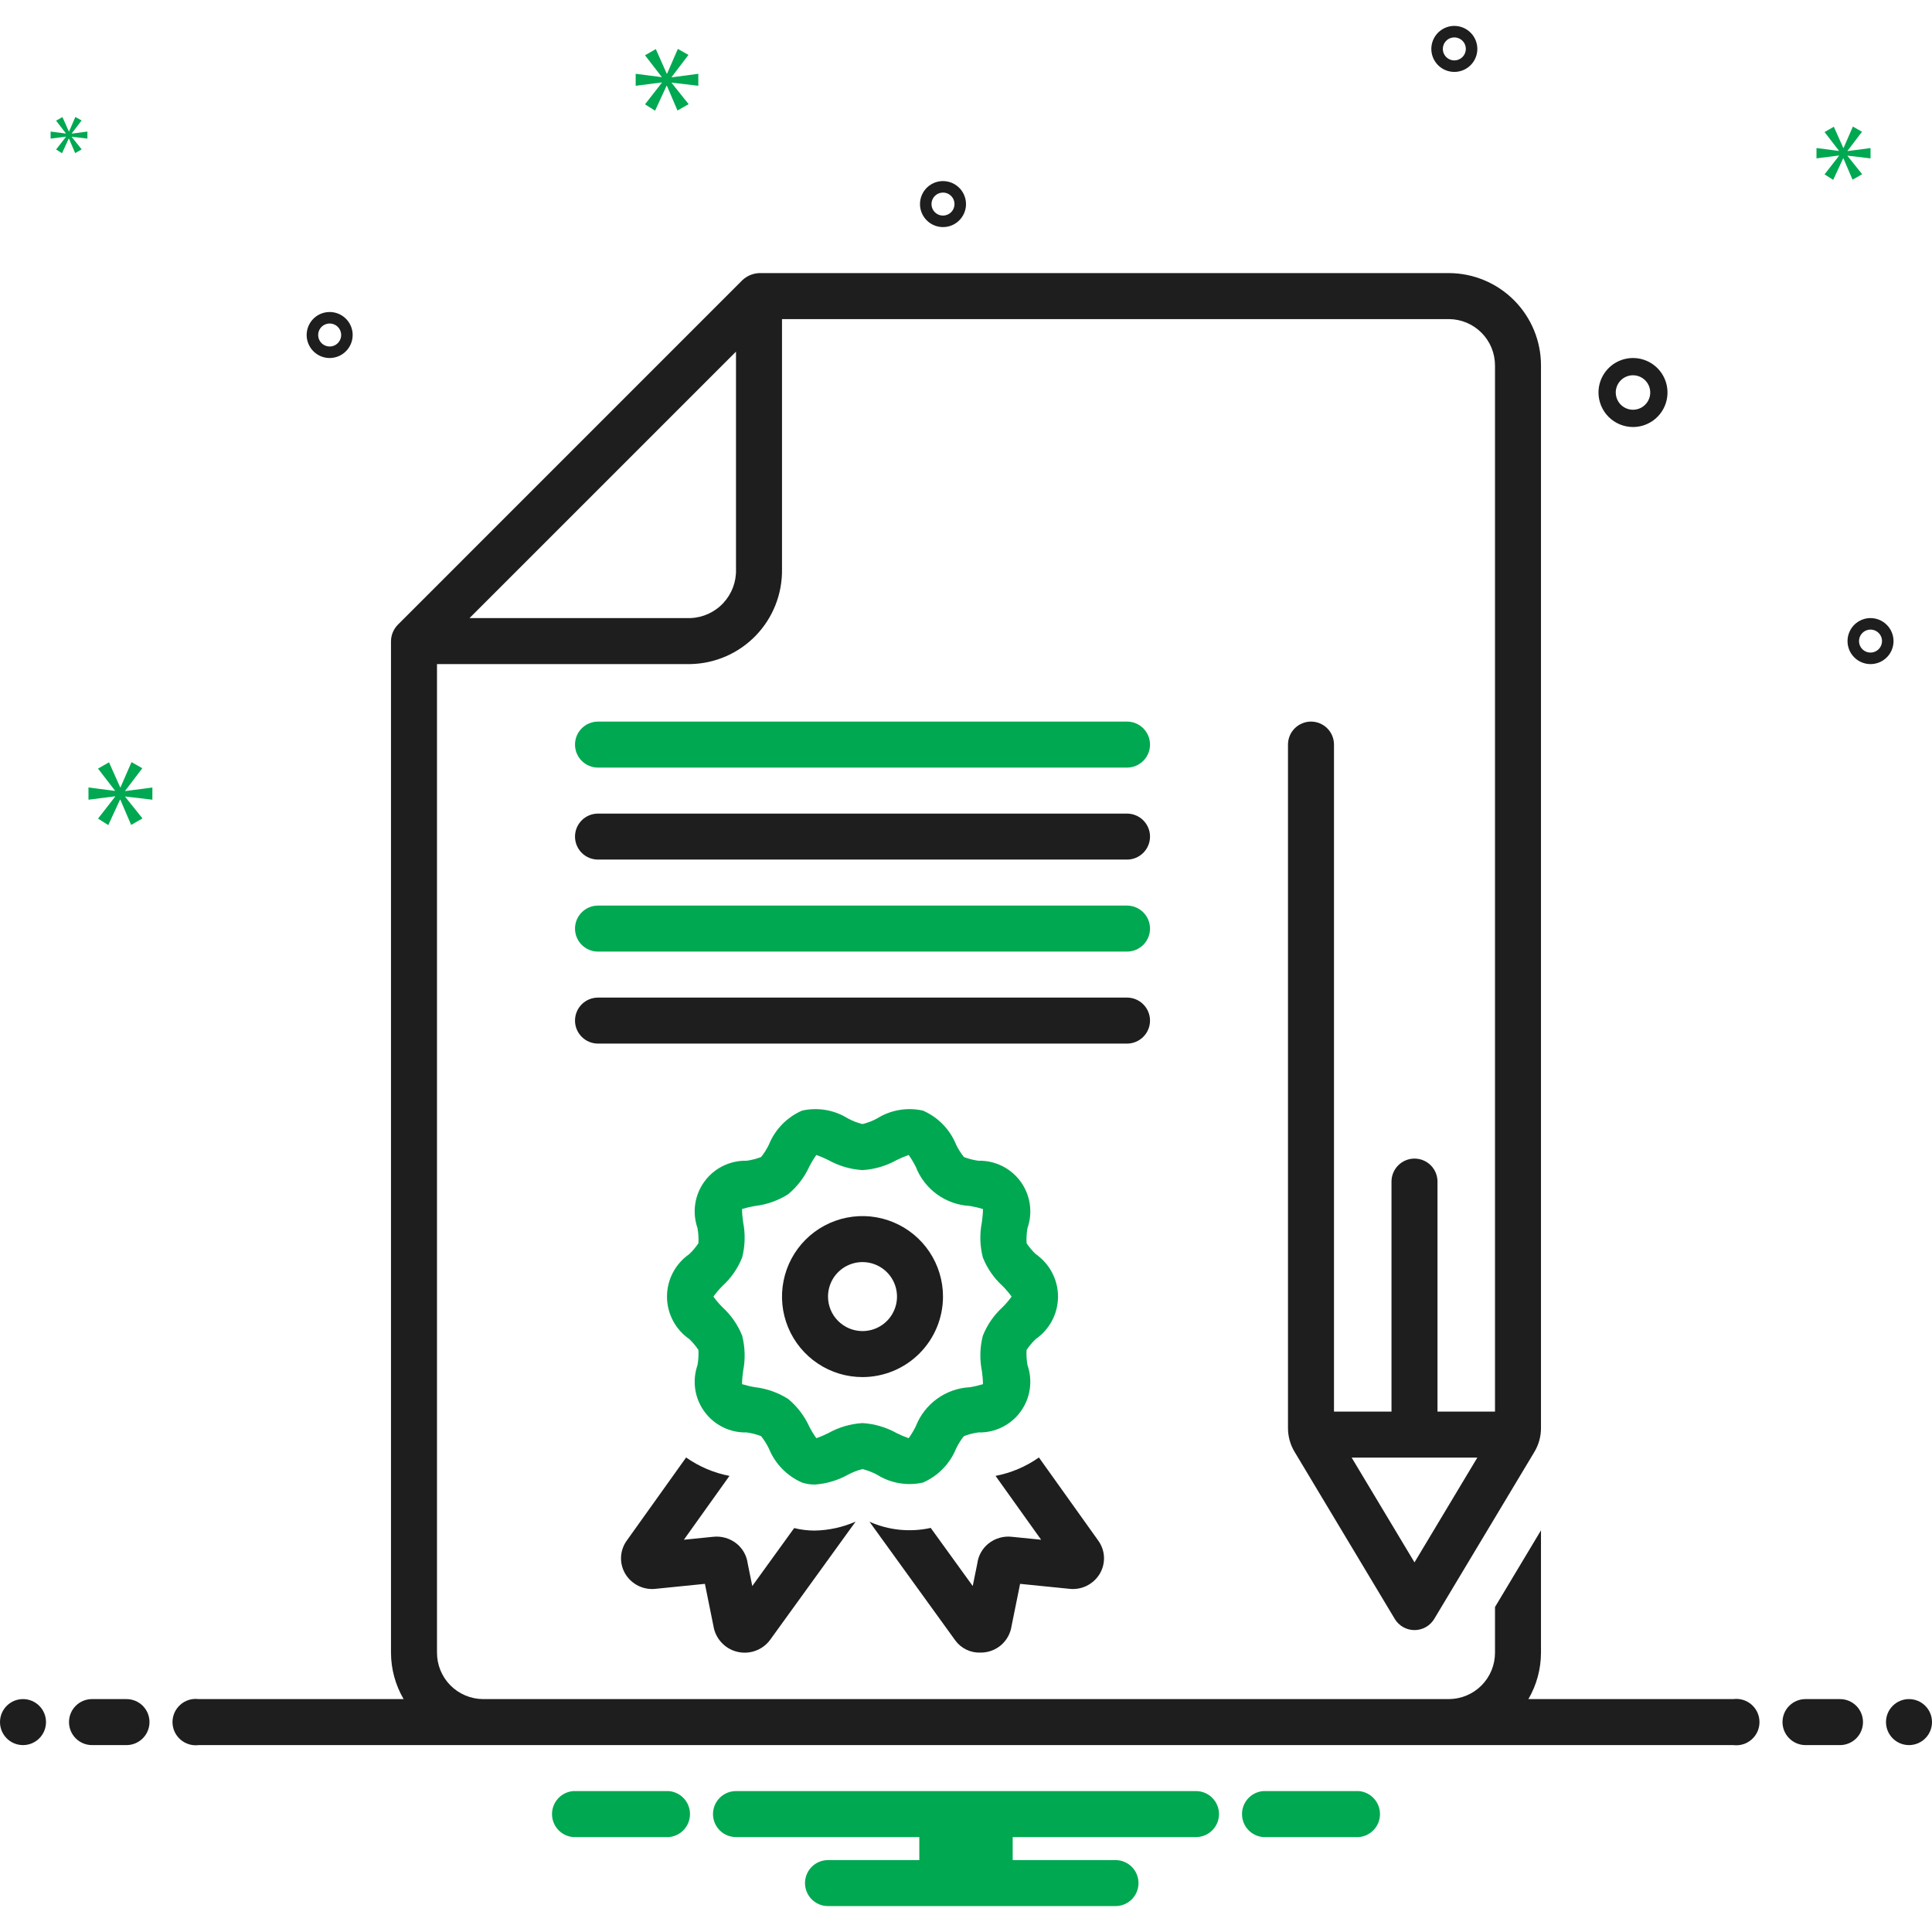 <svg width="85" height="85" viewBox="0 0 85 85" fill="none" xmlns="http://www.w3.org/2000/svg">
<g clip-path="url(#clip0_1280_17728)">
<path d="M1.012 76.777C1.571 76.777 2.024 76.324 2.024 75.765C2.024 75.206 1.571 74.753 1.012 74.753C0.453 74.753 0 75.206 0 75.765C0 76.324 0.453 76.777 1.012 76.777Z" fill="#1E1E1E"/>
<path d="M5.565 74.753H4.048C3.779 74.753 3.522 74.859 3.332 75.049C3.142 75.239 3.036 75.496 3.036 75.765C3.036 76.033 3.142 76.29 3.332 76.48C3.522 76.67 3.779 76.777 4.048 76.777H5.565C5.834 76.777 6.091 76.67 6.281 76.48C6.471 76.29 6.577 76.033 6.577 75.765C6.577 75.496 6.471 75.239 6.281 75.049C6.091 74.859 5.834 74.753 5.565 74.753ZM80.952 74.753H79.434C79.166 74.753 78.909 74.859 78.719 75.049C78.529 75.239 78.423 75.496 78.423 75.765C78.423 76.033 78.529 76.29 78.719 76.48C78.909 76.67 79.166 76.777 79.434 76.777H80.952C81.221 76.777 81.478 76.67 81.668 76.48C81.858 76.29 81.964 76.033 81.964 75.765C81.964 75.496 81.858 75.239 81.668 75.049C81.478 74.859 81.221 74.753 80.952 74.753Z" fill="#1E1E1E"/>
<path d="M83.988 76.777C84.547 76.777 85 76.324 85 75.765C85 75.206 84.547 74.753 83.988 74.753C83.429 74.753 82.976 75.206 82.976 75.765C82.976 76.324 83.429 76.777 83.988 76.777Z" fill="#1E1E1E"/>
<path d="M59.78 78.8H55.577C55.322 78.821 55.085 78.936 54.912 79.124C54.739 79.311 54.643 79.557 54.643 79.812C54.643 80.068 54.739 80.313 54.912 80.501C55.085 80.689 55.322 80.804 55.577 80.824H59.78C60.035 80.804 60.272 80.689 60.445 80.501C60.618 80.313 60.714 80.068 60.714 79.812C60.714 79.557 60.618 79.311 60.445 79.124C60.272 78.936 60.035 78.821 59.78 78.8ZM29.423 78.8H25.22C24.965 78.821 24.728 78.936 24.555 79.124C24.382 79.311 24.286 79.557 24.286 79.812C24.286 80.068 24.382 80.313 24.555 80.501C24.728 80.689 24.965 80.804 25.22 80.824H29.423C29.677 80.804 29.915 80.689 30.088 80.501C30.261 80.313 30.357 80.068 30.357 79.812C30.357 79.557 30.261 79.311 30.088 79.124C29.915 78.936 29.677 78.821 29.423 78.8ZM52.619 78.8H32.381C32.112 78.8 31.855 78.907 31.665 79.097C31.476 79.287 31.369 79.544 31.369 79.812C31.369 80.081 31.476 80.338 31.665 80.528C31.855 80.718 32.112 80.824 32.381 80.824H40.446V81.836H36.428C36.16 81.836 35.903 81.943 35.713 82.133C35.523 82.322 35.417 82.58 35.417 82.848C35.417 83.117 35.523 83.374 35.713 83.564C35.903 83.753 36.16 83.86 36.428 83.86H49.077C49.346 83.86 49.603 83.753 49.793 83.564C49.983 83.374 50.089 83.117 50.089 82.848C50.089 82.58 49.983 82.322 49.793 82.133C49.603 81.943 49.346 81.836 49.077 81.836H44.554V80.824H52.619C52.887 80.824 53.145 80.718 53.334 80.528C53.524 80.338 53.631 80.081 53.631 79.812C53.631 79.544 53.524 79.287 53.334 79.097C53.145 78.907 52.887 78.8 52.619 78.8Z" fill="#00A851"/>
<path d="M30.186 64.123L27.58 67.773C27.424 67.986 27.335 68.24 27.323 68.504C27.312 68.767 27.38 69.028 27.517 69.254C27.657 69.481 27.86 69.663 28.101 69.778C28.342 69.892 28.611 69.934 28.876 69.898L31.013 69.683C31.013 69.683 31.388 71.535 31.389 71.541C31.432 71.809 31.553 72.06 31.738 72.26C31.922 72.461 32.16 72.603 32.424 72.669C32.688 72.735 32.966 72.723 33.223 72.633C33.48 72.543 33.705 72.38 33.87 72.163L37.642 66.946C37.074 67.194 36.462 67.328 35.841 67.339C35.538 67.339 35.235 67.302 34.94 67.229L33.097 69.779L32.896 68.789C32.853 68.447 32.68 68.135 32.413 67.917C32.266 67.798 32.097 67.71 31.915 67.658C31.733 67.606 31.542 67.591 31.354 67.615L30.088 67.742L32.093 64.933C31.407 64.802 30.757 64.525 30.186 64.123ZM43.14 72.707C43.47 72.71 43.79 72.594 44.041 72.38C44.291 72.165 44.456 71.867 44.504 71.541L44.88 69.683L47.017 69.898C47.282 69.934 47.551 69.892 47.792 69.778C48.033 69.663 48.236 69.481 48.376 69.254C48.513 69.03 48.581 68.771 48.571 68.509C48.561 68.247 48.473 67.994 48.319 67.781L45.708 64.123C45.136 64.525 44.486 64.802 43.8 64.933L45.805 67.742L44.539 67.615C44.351 67.591 44.16 67.605 43.978 67.657C43.796 67.709 43.627 67.797 43.48 67.917C43.213 68.135 43.04 68.447 42.997 68.789L42.796 69.778L40.948 67.222C40.044 67.422 39.099 67.327 38.253 66.949C38.253 66.949 42.025 72.166 42.028 72.171C42.155 72.345 42.323 72.485 42.517 72.578C42.711 72.672 42.925 72.716 43.14 72.707Z" fill="#1E1E1E"/>
<path d="M38.588 64.882C39.188 65.258 39.913 65.382 40.605 65.227C41.269 64.938 41.793 64.4 42.065 63.73C42.158 63.536 42.273 63.353 42.407 63.185C42.612 63.106 42.826 63.051 43.044 63.021C43.404 63.03 43.762 62.952 44.085 62.792C44.409 62.633 44.689 62.398 44.901 62.106C45.114 61.815 45.252 61.477 45.305 61.12C45.358 60.763 45.324 60.399 45.205 60.059C45.166 59.839 45.152 59.616 45.165 59.394C45.281 59.219 45.416 59.058 45.568 58.913C45.87 58.704 46.117 58.425 46.288 58.099C46.459 57.774 46.548 57.412 46.548 57.044C46.548 56.677 46.459 56.315 46.288 55.99C46.117 55.664 45.87 55.385 45.568 55.176C45.417 55.032 45.283 54.872 45.166 54.699C45.153 54.476 45.166 54.251 45.205 54.031C45.324 53.691 45.358 53.326 45.305 52.969C45.252 52.613 45.114 52.274 44.901 51.983C44.688 51.691 44.408 51.456 44.085 51.297C43.761 51.137 43.404 51.059 43.044 51.068C42.827 51.038 42.614 50.984 42.41 50.906C42.274 50.738 42.159 50.554 42.065 50.359C41.793 49.688 41.269 49.151 40.605 48.862C39.913 48.707 39.189 48.831 38.588 49.207C38.386 49.316 38.17 49.4 37.946 49.455C37.723 49.4 37.508 49.316 37.305 49.207C36.704 48.831 35.979 48.707 35.288 48.862C34.624 49.151 34.1 49.689 33.828 50.359C33.735 50.553 33.62 50.736 33.486 50.904C33.281 50.983 33.067 51.038 32.849 51.068C32.489 51.059 32.131 51.137 31.808 51.297C31.484 51.456 31.204 51.691 30.992 51.983C30.779 52.274 30.64 52.612 30.587 52.969C30.534 53.326 30.569 53.69 30.687 54.031C30.727 54.25 30.741 54.473 30.728 54.695C30.612 54.87 30.477 55.031 30.325 55.176C30.023 55.385 29.776 55.664 29.605 55.99C29.434 56.315 29.345 56.677 29.345 57.045C29.345 57.412 29.434 57.774 29.605 58.099C29.776 58.425 30.023 58.704 30.325 58.913C30.476 59.057 30.61 59.217 30.727 59.39C30.74 59.614 30.727 59.838 30.687 60.058C30.569 60.399 30.535 60.763 30.587 61.12C30.64 61.476 30.779 61.815 30.992 62.106C31.204 62.398 31.484 62.633 31.808 62.792C32.131 62.952 32.489 63.03 32.849 63.021C33.066 63.051 33.279 63.105 33.483 63.183C33.619 63.352 33.734 63.535 33.828 63.73C34.1 64.4 34.624 64.938 35.288 65.227C35.468 65.285 35.656 65.315 35.845 65.314C36.358 65.28 36.856 65.132 37.305 64.882C37.507 64.773 37.723 64.689 37.946 64.634C38.17 64.689 38.385 64.773 38.588 64.882ZM36.441 63.052C36.271 63.138 36.095 63.212 35.915 63.275C35.8 63.112 35.696 62.941 35.605 62.763C35.391 62.293 35.073 61.878 34.676 61.548C34.237 61.269 33.74 61.093 33.224 61.032C33.028 61.001 32.835 60.955 32.646 60.897C32.649 60.702 32.666 60.507 32.695 60.314C32.797 59.801 32.782 59.272 32.652 58.765C32.463 58.291 32.169 57.865 31.793 57.52C31.645 57.373 31.509 57.214 31.386 57.044C31.509 56.875 31.645 56.716 31.793 56.569C32.17 56.224 32.463 55.798 32.652 55.324C32.782 54.817 32.797 54.288 32.695 53.775C32.666 53.582 32.649 53.387 32.646 53.192C32.835 53.134 33.028 53.089 33.223 53.057C33.74 52.996 34.236 52.82 34.676 52.541C35.073 52.211 35.391 51.796 35.605 51.327C35.696 51.149 35.8 50.977 35.915 50.814C36.095 50.877 36.271 50.951 36.441 51.037C36.903 51.296 37.418 51.447 37.946 51.479C38.475 51.447 38.989 51.296 39.452 51.037C39.622 50.951 39.798 50.877 39.978 50.814C40.093 50.977 40.196 51.149 40.287 51.326C40.475 51.814 40.799 52.237 41.222 52.544C41.645 52.852 42.147 53.029 42.669 53.057C42.865 53.089 43.058 53.134 43.247 53.192C43.244 53.387 43.227 53.582 43.198 53.775C43.096 54.288 43.111 54.818 43.241 55.324C43.43 55.799 43.723 56.224 44.1 56.569C44.248 56.716 44.384 56.875 44.507 57.045C44.384 57.214 44.248 57.373 44.1 57.52C43.723 57.865 43.43 58.291 43.241 58.766C43.111 59.272 43.096 59.801 43.198 60.314C43.227 60.507 43.244 60.702 43.247 60.898C43.058 60.955 42.865 61.001 42.67 61.032C42.148 61.059 41.645 61.237 41.222 61.544C40.8 61.851 40.475 62.274 40.287 62.762C40.197 62.94 40.093 63.112 39.978 63.275C39.798 63.212 39.622 63.138 39.452 63.052C38.989 62.794 38.475 62.642 37.946 62.61C37.418 62.642 36.903 62.793 36.441 63.052Z" fill="#00A851"/>
<path d="M41.488 57.044C41.488 56.344 41.28 55.659 40.891 55.077C40.502 54.495 39.949 54.041 39.302 53.773C38.655 53.504 37.943 53.434 37.255 53.571C36.569 53.708 35.937 54.045 35.442 54.54C34.947 55.035 34.609 55.667 34.473 56.354C34.336 57.041 34.406 57.753 34.674 58.4C34.942 59.047 35.396 59.6 35.979 59.989C36.561 60.379 37.246 60.586 37.947 60.586C38.885 60.585 39.786 60.212 40.45 59.548C41.114 58.884 41.487 57.983 41.488 57.044ZM36.429 57.044C36.429 56.744 36.518 56.451 36.684 56.201C36.851 55.952 37.088 55.757 37.366 55.642C37.643 55.527 37.948 55.497 38.243 55.556C38.537 55.614 38.807 55.759 39.02 55.971C39.232 56.184 39.377 56.454 39.435 56.748C39.494 57.043 39.464 57.348 39.349 57.625C39.234 57.903 39.039 58.14 38.79 58.307C38.54 58.473 38.247 58.562 37.947 58.562C37.544 58.562 37.158 58.402 36.874 58.117C36.589 57.833 36.429 57.447 36.429 57.044Z" fill="#1E1E1E"/>
<path d="M49.584 31.747H26.31C26.041 31.747 25.784 31.854 25.594 32.043C25.404 32.233 25.298 32.49 25.298 32.759C25.298 33.027 25.404 33.285 25.594 33.474C25.784 33.664 26.041 33.771 26.31 33.771H49.584C49.852 33.771 50.109 33.664 50.299 33.474C50.489 33.285 50.596 33.027 50.596 32.759C50.596 32.49 50.489 32.233 50.299 32.043C50.109 31.854 49.852 31.747 49.584 31.747Z" fill="#00A851"/>
<path d="M49.584 35.795H26.31C26.041 35.795 25.784 35.901 25.594 36.091C25.404 36.281 25.298 36.538 25.298 36.806C25.298 37.075 25.404 37.332 25.594 37.522C25.784 37.712 26.041 37.818 26.31 37.818H49.584C49.852 37.818 50.109 37.712 50.299 37.522C50.489 37.332 50.596 37.075 50.596 36.806C50.596 36.538 50.489 36.281 50.299 36.091C50.109 35.901 49.852 35.795 49.584 35.795Z" fill="#1E1E1E"/>
<path d="M49.584 39.842H26.31C26.041 39.842 25.784 39.949 25.594 40.139C25.404 40.328 25.298 40.586 25.298 40.854C25.298 41.122 25.404 41.38 25.594 41.57C25.784 41.759 26.041 41.866 26.31 41.866H49.584C49.852 41.866 50.109 41.759 50.299 41.57C50.489 41.38 50.596 41.122 50.596 40.854C50.596 40.586 50.489 40.328 50.299 40.139C50.109 39.949 49.852 39.842 49.584 39.842Z" fill="#00A851"/>
<path d="M50.596 44.902C50.596 44.633 50.489 44.376 50.299 44.186C50.109 43.996 49.852 43.89 49.584 43.89H26.31C26.041 43.89 25.784 43.996 25.594 44.186C25.404 44.376 25.298 44.633 25.298 44.902C25.298 45.17 25.404 45.428 25.594 45.617C25.784 45.807 26.041 45.914 26.31 45.914H49.584C49.852 45.914 50.109 45.807 50.299 45.617C50.489 45.427 50.596 45.17 50.596 44.902Z" fill="#1E1E1E"/>
<path d="M76.258 74.753H67.243C67.606 74.131 67.797 73.424 67.797 72.704V67.328L65.774 70.702V72.704C65.776 73.244 65.565 73.763 65.186 74.147C64.806 74.531 64.29 74.749 63.751 74.753H21.249C20.71 74.749 20.194 74.531 19.814 74.147C19.435 73.763 19.224 73.244 19.226 72.704V29.217H30.376C31.463 29.196 32.498 28.745 33.253 27.962C34.008 27.179 34.422 26.129 34.405 25.042V14.039H63.75C64.29 14.043 64.806 14.26 65.185 14.644C65.565 15.028 65.776 15.547 65.774 16.087V62.104H63.244V51.985C63.244 51.717 63.137 51.459 62.948 51.27C62.758 51.08 62.5 50.973 62.232 50.973C61.964 50.973 61.706 51.08 61.517 51.27C61.327 51.459 61.22 51.717 61.22 51.985V62.104H58.69V32.759C58.69 32.49 58.584 32.233 58.394 32.043C58.204 31.854 57.947 31.747 57.678 31.747C57.41 31.747 57.153 31.854 56.963 32.043C56.773 32.233 56.666 32.49 56.666 32.759V62.832C56.667 63.199 56.766 63.559 56.955 63.873L61.364 71.226C61.454 71.376 61.581 71.5 61.733 71.586C61.885 71.672 62.057 71.717 62.232 71.717C62.407 71.717 62.579 71.672 62.731 71.586C62.883 71.5 63.01 71.376 63.1 71.226L67.51 63.872C67.698 63.558 67.797 63.199 67.797 62.832V16.087C67.8 15.011 67.375 13.977 66.616 13.214C65.857 12.45 64.826 12.019 63.75 12.015H33.486C33.188 12.005 32.898 12.111 32.677 12.311L17.499 27.49C17.31 27.685 17.203 27.945 17.202 28.216V72.704C17.202 73.424 17.394 74.131 17.757 74.753H8.742C8.598 74.734 8.452 74.746 8.313 74.788C8.174 74.831 8.046 74.902 7.937 74.998C7.828 75.094 7.74 75.212 7.68 75.344C7.62 75.476 7.589 75.62 7.589 75.765C7.589 75.91 7.62 76.053 7.68 76.186C7.74 76.318 7.828 76.436 7.937 76.532C8.046 76.627 8.174 76.699 8.313 76.741C8.452 76.783 8.598 76.795 8.742 76.777H76.258C76.402 76.795 76.548 76.783 76.687 76.741C76.826 76.699 76.954 76.627 77.063 76.532C77.172 76.436 77.26 76.318 77.32 76.186C77.379 76.053 77.41 75.91 77.41 75.765C77.41 75.62 77.379 75.476 77.32 75.344C77.26 75.212 77.172 75.094 77.063 74.998C76.954 74.902 76.826 74.831 76.687 74.788C76.548 74.746 76.402 74.734 76.258 74.753ZM62.232 68.738L59.467 64.128H64.997L62.232 68.738ZM32.381 15.47V25.042C32.399 25.593 32.198 26.128 31.822 26.531C31.447 26.935 30.926 27.173 30.376 27.193H20.657L32.381 15.47ZM71.845 18.787C72.145 18.787 72.439 18.698 72.688 18.531C72.938 18.364 73.133 18.127 73.247 17.85C73.362 17.572 73.392 17.267 73.334 16.973C73.275 16.678 73.131 16.408 72.918 16.195C72.706 15.983 72.436 15.839 72.141 15.78C71.847 15.722 71.542 15.752 71.264 15.867C70.987 15.981 70.75 16.176 70.583 16.426C70.416 16.675 70.327 16.969 70.327 17.269C70.328 17.671 70.488 18.057 70.772 18.342C71.057 18.626 71.443 18.786 71.845 18.787ZM71.845 16.51C71.995 16.51 72.142 16.554 72.267 16.638C72.392 16.721 72.489 16.84 72.546 16.978C72.604 17.117 72.619 17.27 72.59 17.417C72.56 17.564 72.488 17.699 72.382 17.805C72.276 17.912 72.14 17.984 71.993 18.013C71.846 18.043 71.693 18.027 71.555 17.97C71.416 17.913 71.297 17.815 71.214 17.691C71.131 17.566 71.086 17.419 71.086 17.269C71.086 17.068 71.166 16.875 71.309 16.732C71.451 16.59 71.644 16.51 71.845 16.51ZM82.295 27.193C82.095 27.193 81.9 27.253 81.733 27.364C81.567 27.475 81.437 27.633 81.361 27.818C81.284 28.003 81.264 28.206 81.303 28.403C81.342 28.599 81.438 28.779 81.58 28.921C81.721 29.062 81.902 29.159 82.098 29.198C82.294 29.237 82.498 29.217 82.683 29.14C82.868 29.064 83.025 28.934 83.137 28.767C83.248 28.601 83.307 28.405 83.307 28.205C83.307 27.937 83.2 27.68 83.01 27.49C82.821 27.3 82.564 27.194 82.295 27.193ZM82.295 28.711C82.195 28.711 82.097 28.681 82.014 28.626C81.931 28.57 81.866 28.491 81.828 28.399C81.79 28.306 81.78 28.205 81.799 28.107C81.819 28.008 81.867 27.918 81.938 27.848C82.008 27.777 82.099 27.729 82.197 27.709C82.295 27.689 82.397 27.7 82.489 27.738C82.581 27.776 82.66 27.841 82.716 27.924C82.772 28.007 82.801 28.105 82.801 28.205C82.801 28.339 82.748 28.468 82.653 28.563C82.558 28.658 82.43 28.711 82.295 28.711ZM63.985 1.14C63.785 1.14 63.589 1.199 63.423 1.311C63.256 1.422 63.127 1.58 63.05 1.765C62.973 1.95 62.953 2.153 62.992 2.349C63.031 2.546 63.128 2.726 63.269 2.867C63.411 3.009 63.591 3.105 63.787 3.144C63.984 3.183 64.187 3.163 64.372 3.087C64.557 3.01 64.715 2.881 64.826 2.714C64.937 2.548 64.997 2.352 64.997 2.152C64.996 1.884 64.89 1.626 64.7 1.437C64.51 1.247 64.253 1.14 63.985 1.14ZM63.985 2.658C63.885 2.658 63.787 2.628 63.704 2.573C63.62 2.517 63.556 2.438 63.517 2.346C63.479 2.253 63.469 2.151 63.489 2.053C63.508 1.955 63.556 1.865 63.627 1.794C63.698 1.723 63.788 1.675 63.886 1.656C63.984 1.636 64.086 1.646 64.178 1.685C64.271 1.723 64.35 1.788 64.406 1.871C64.461 1.954 64.491 2.052 64.491 2.152C64.491 2.286 64.437 2.415 64.342 2.51C64.248 2.604 64.119 2.658 63.985 2.658ZM41.488 7.967C41.288 7.967 41.092 8.026 40.926 8.138C40.759 8.249 40.63 8.407 40.553 8.592C40.477 8.777 40.456 8.98 40.495 9.176C40.535 9.373 40.631 9.553 40.773 9.694C40.914 9.836 41.094 9.932 41.291 9.971C41.487 10.01 41.69 9.99 41.875 9.914C42.06 9.837 42.218 9.708 42.329 9.541C42.441 9.375 42.5 9.179 42.5 8.979C42.5 8.711 42.393 8.453 42.203 8.264C42.014 8.074 41.756 7.967 41.488 7.967ZM41.488 9.485C41.388 9.485 41.29 9.455 41.207 9.4C41.124 9.344 41.059 9.265 41.02 9.173C40.982 9.08 40.972 8.978 40.992 8.88C41.011 8.782 41.059 8.692 41.13 8.621C41.201 8.55 41.291 8.502 41.389 8.483C41.487 8.463 41.589 8.473 41.682 8.511C41.774 8.55 41.853 8.615 41.909 8.698C41.964 8.781 41.994 8.879 41.994 8.979C41.994 9.113 41.94 9.242 41.846 9.337C41.751 9.431 41.622 9.485 41.488 9.485ZM15.516 14.739C15.516 14.539 15.456 14.343 15.345 14.177C15.234 14.011 15.076 13.881 14.891 13.804C14.706 13.728 14.503 13.708 14.306 13.747C14.11 13.786 13.93 13.882 13.788 14.024C13.647 14.165 13.55 14.345 13.511 14.542C13.472 14.738 13.492 14.941 13.569 15.126C13.646 15.311 13.775 15.469 13.942 15.58C14.108 15.692 14.304 15.751 14.504 15.751C14.772 15.751 15.029 15.644 15.219 15.454C15.409 15.265 15.515 15.007 15.516 14.739ZM13.998 14.739C13.998 14.639 14.028 14.541 14.083 14.458C14.139 14.375 14.218 14.31 14.31 14.272C14.403 14.233 14.504 14.223 14.603 14.243C14.701 14.262 14.791 14.311 14.862 14.381C14.932 14.452 14.981 14.542 15 14.64C15.02 14.739 15.01 14.84 14.971 14.933C14.933 15.025 14.868 15.104 14.785 15.16C14.702 15.215 14.604 15.245 14.504 15.245C14.37 15.245 14.241 15.191 14.146 15.097C14.051 15.002 13.998 14.873 13.998 14.739Z" fill="#1E1E1E"/>
<path d="M5.509 34.788L6.261 33.799L5.786 33.53L5.303 34.638H5.287L4.796 33.538L4.313 33.815L5.057 34.781V34.796L3.893 34.646V35.184L5.065 35.034V35.05L4.313 36.015L4.764 36.301L5.279 35.184H5.295L5.77 36.292L6.269 36.008L5.509 35.057V35.042L6.704 35.184V34.646L5.509 34.804V34.788Z" fill="#00A851"/>
<path d="M2.901 6.021L2.468 6.577L2.728 6.741L3.024 6.098H3.034L3.307 6.736L3.594 6.572L3.156 6.025V6.016L3.845 6.098V5.788L3.156 5.879V5.87L3.59 5.3L3.316 5.146L3.038 5.784H3.029L2.747 5.15L2.468 5.309L2.897 5.866V5.875L2.227 5.788V6.098L2.901 6.012V6.021Z" fill="#00A851"/>
<path d="M30.723 3.774V3.247L29.551 3.402V3.386L30.289 2.416L29.823 2.152L29.35 3.239H29.333L28.853 2.159L28.378 2.432L29.109 3.379V3.394L27.967 3.247V3.774L29.116 3.627V3.643L28.378 4.59L28.821 4.87L29.326 3.774H29.341L29.807 4.862L30.297 4.582L29.551 3.65V3.635L30.723 3.774Z" fill="#00A851"/>
<path d="M81.284 6.634L81.921 5.797L81.519 5.569L81.11 6.507H81.096L80.681 5.576L80.273 5.81L80.903 6.627V6.641L79.918 6.513V6.968L80.909 6.841V6.855L80.273 7.672L80.654 7.913L81.09 6.968H81.103L81.505 7.907L81.927 7.665L81.284 6.861V6.848L82.296 6.968V6.513L81.284 6.647V6.634Z" fill="#00A851"/>
</g>
<defs>
<clipPath id="clip0_1280_17728">
<rect width="85" height="85" fill="white"/>
</clipPath>
</defs>
</svg>
